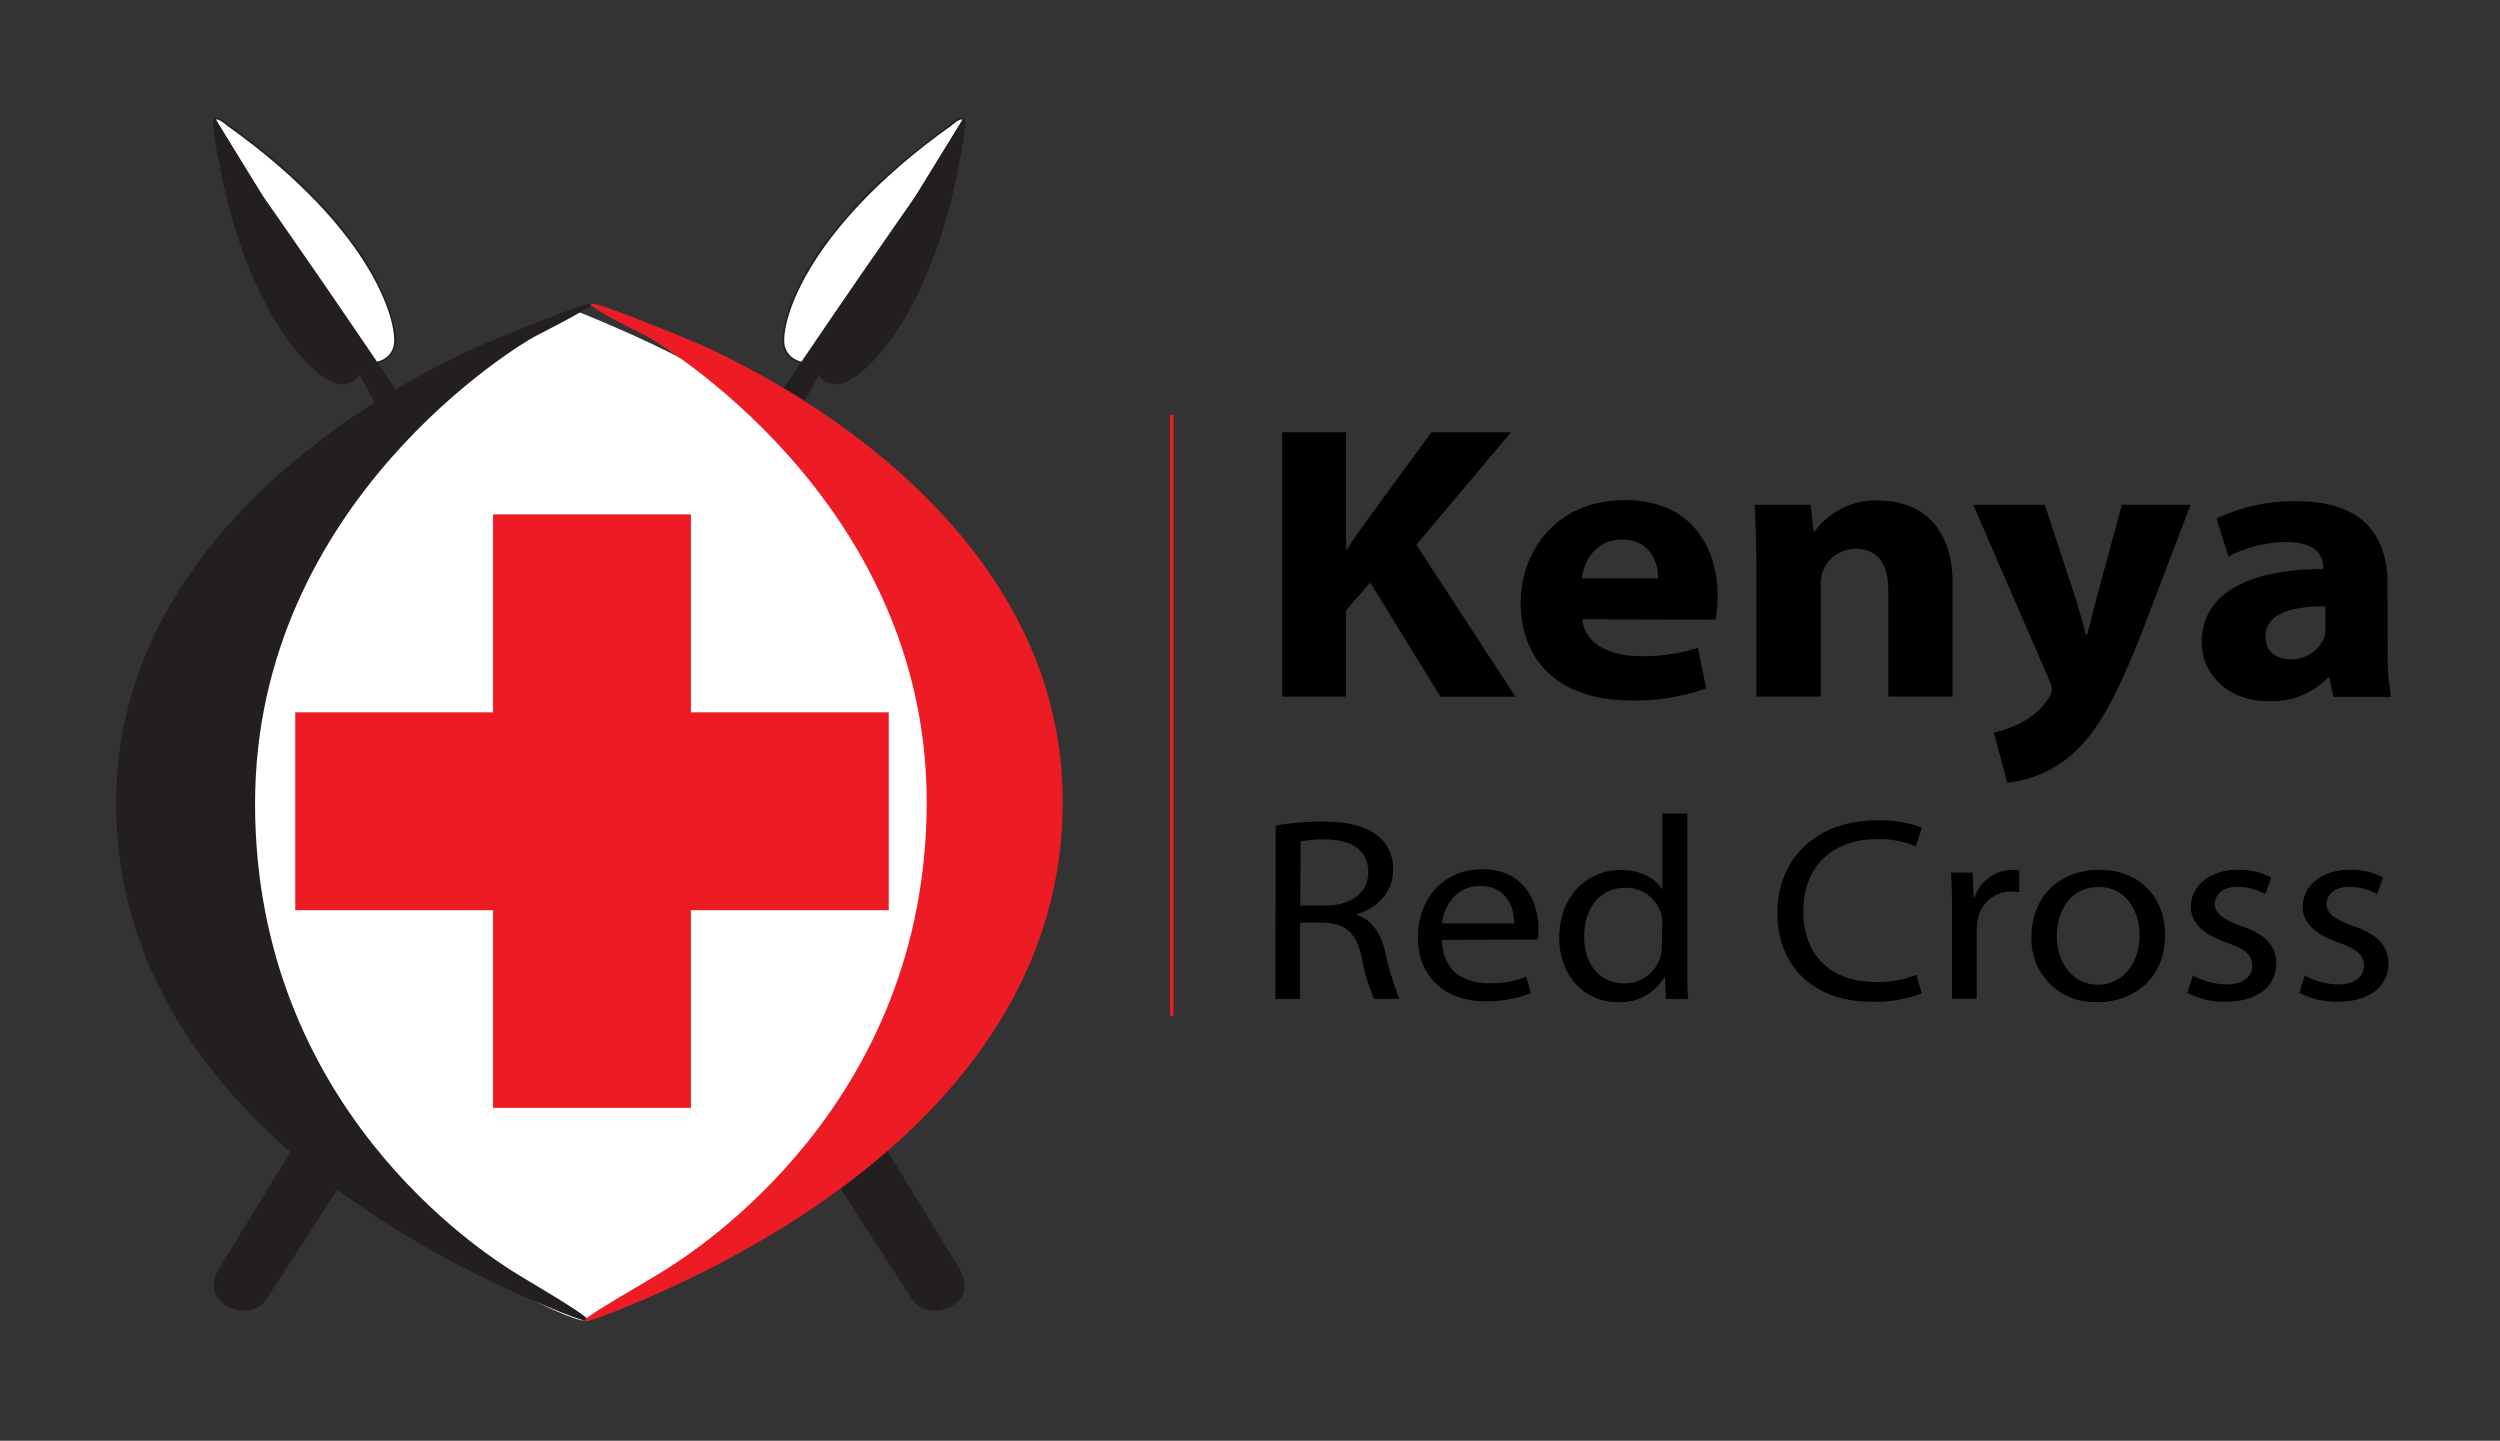 <svg id="Layer_1" data-name="Layer 1" xmlns="http://www.w3.org/2000/svg" xmlns:xlink="http://www.w3.org/1999/xlink" viewBox="0 0 345.8 199.28"><rect x="0" y="0" width="345.8" height="199.28" fill="#333333" stroke="none"/><defs><style>.cls-1,.cls-4,.cls-6{fill:none;}.cls-2{clip-path:url(#clip-path);}.cls-3{clip-path:url(#clip-path-2);}.cls-4{stroke:#ed1c24;stroke-width:0.48px;}.cls-5{fill:#fff;}.cls-6{stroke:#231f20;stroke-linecap:round;stroke-width:0.24px;}.cls-7{fill:#231f20;}.cls-8{fill:#ed1c24;}</style><clipPath id="clip-path"><rect class="cls-1" x="16.05" y="16.27" width="314.7" height="166.47"/></clipPath><clipPath id="clip-path-2"><rect class="cls-1" x="16.05" y="16.27" width="314.69" height="166.47"/></clipPath></defs><title>redcross-logo</title><g class="cls-2"><g class="cls-3"><line class="cls-4" x1="162.07" y1="57.39" x2="162.07" y2="140.51"/><path d="M177.35,59.79h8.84V76h.12c.88-1.4,1.82-2.71,2.75-4L198,59.79h11L195.91,75.36l13.7,21H199.24l-9.71-15.78-3.34,3.85V96.34h-8.84Z"/><path d="M218.88,85.66c.29,3.47,3.92,5.1,8.07,5.1a25.29,25.29,0,0,0,7.91-1.14L236,95.21a29.2,29.2,0,0,1-10.36,1.68c-9.72,0-15.29-5.21-15.29-13.56,0-6.73,4.57-14.15,14.46-14.15,9.26,0,12.77,6.67,12.77,13.23a19.24,19.24,0,0,1-.29,3.3ZM229.36,80c0-2-.94-5.36-5-5.36-3.81,0-5.33,3.2-5.56,5.36Z"/><path d="M242.94,78.28c0-3.3-.11-6.06-.23-8.46h7.73l.42,3.7H251a10.46,10.46,0,0,1,8.84-4.29c5.85,0,10.24,3.63,10.24,11.44V96.34h-8.89V81.65c0-3.41-1.29-5.75-4.52-5.75A4.84,4.84,0,0,0,252.14,79a5.39,5.39,0,0,0-.3,2.06V96.34h-8.9Z"/><path d="M282.83,69.82l4.28,13c.47,1.57,1.05,3.53,1.4,4.94h.18c.41-1.41.88-3.42,1.28-4.94l3.53-13H303l-6.67,17.47c-4.1,10.52-6.85,14.69-10.07,17.35a16.24,16.24,0,0,1-8.61,3.63l-1.87-6.94a14.76,14.76,0,0,0,3.86-1.41,9.77,9.77,0,0,0,3.69-3.31,2.22,2.22,0,0,0,.48-1.19,3.48,3.48,0,0,0-.36-1.36L272.94,69.82Z"/><path d="M330.27,90a31.14,31.14,0,0,0,.47,6.39h-8l-.52-2.65H322a10.78,10.78,0,0,1-8.2,3.25c-5.81,0-9.26-3.91-9.26-8.13,0-6.89,6.67-10.14,16.79-10.14v-.32c0-1.42-.8-3.43-5.2-3.43a17.88,17.88,0,0,0-7.9,2l-1.64-5.25a24.94,24.94,0,0,1,11.13-2.39c9.54,0,12.52,5.21,12.52,11.44Zm-8.61-6.14c-4.69,0-8.3,1-8.3,4.18,0,2.12,1.52,3.15,3.5,3.15a4.92,4.92,0,0,0,4.63-3,5.79,5.79,0,0,0,.17-1.41Z"/><path d="M176.45,114.19a37.79,37.79,0,0,1,6.52-.54c3.64,0,6,.66,7.66,2a5.9,5.9,0,0,1,2.07,4.63c0,3.17-2.23,5.31-5,6.18v.11c2,.65,3.2,2.38,3.86,4.91a41.86,41.86,0,0,0,2,6.68h-3.52a28.45,28.45,0,0,1-1.71-5.81c-.78-3.37-2.22-4.63-5.31-4.74h-3.2v10.55h-3.4Zm3.4,11.07h3.48c3.63,0,5.93-1.85,5.93-4.63,0-3.15-2.47-4.52-6-4.52a15.6,15.6,0,0,0-3.36.29Z"/><path d="M199.45,130c.07,4.27,3,6,6.43,6a13.07,13.07,0,0,0,5.24-.91l.62,2.28a16.38,16.38,0,0,1-6.32,1.12c-5.77,0-9.29-3.58-9.29-8.82s3.39-9.43,8.9-9.43c6.17,0,7.77,5,7.77,8.24a6.29,6.29,0,0,1-.13,1.48Zm10-2.28c0-2-.9-5.17-4.73-5.17-3.51,0-5,3-5.27,5.17Z"/><path d="M233.38,112.53v21.15c0,1.55,0,3.32.14,4.51h-3.08l-.15-3h-.09a7,7,0,0,1-6.4,3.43c-4.57,0-8.12-3.58-8.12-8.89,0-5.85,3.91-9.39,8.47-9.39,2.94,0,4.89,1.26,5.71,2.64h.07V112.53Zm-3.45,15.29a5.81,5.81,0,0,0-.15-1.37,5,5,0,0,0-5-3.65c-3.54,0-5.66,2.89-5.66,6.73,0,3.58,1.92,6.5,5.59,6.5a5.13,5.13,0,0,0,5-3.84,4.92,4.92,0,0,0,.15-1.33Z"/><path d="M265.81,137.41a18.09,18.09,0,0,1-6.95,1.15c-7.42,0-13-4.34-13-12.33,0-7.62,5.57-12.76,13.73-12.76a16.28,16.28,0,0,1,6.25,1l-.85,2.6a13,13,0,0,0-5.28-1c-6.17,0-10.27,3.65-10.27,10,0,6,3.71,9.76,10.08,9.76a14.43,14.43,0,0,0,5.57-1Z"/><path d="M270,126.16c0-2.07,0-3.83-.16-5.46h3l.15,3.44h.12a5.65,5.65,0,0,1,5.27-3.83,6.53,6.53,0,0,1,.93.07v3c-.34,0-.69-.06-1.16-.06a4.68,4.68,0,0,0-4.61,4,8.78,8.78,0,0,0-.12,1.48v9.35H270Z"/><path d="M290.05,138.59a8.65,8.65,0,0,1-9.05-9c0-5.85,4.17-9.28,9.37-9.28,5.42,0,9.1,3.64,9.1,9,0,6.5-4.89,9.32-9.38,9.32Zm.15-2.38c3.29,0,5.75-2.85,5.75-6.83,0-3-1.6-6.69-5.66-6.69s-5.79,3.47-5.79,6.79c0,3.84,2.36,6.73,5.67,6.73Z"/><path d="M303.33,134.94a10.2,10.2,0,0,0,4.56,1.23c2.47,0,3.64-1.12,3.64-2.6s-1-2.31-3.49-3.18c-3.43-1.15-5-2.89-5-4.95,0-2.82,2.49-5.13,6.51-5.13a9.41,9.41,0,0,1,4.61,1.07l-.82,2.28a8.34,8.34,0,0,0-3.87-1c-2,0-3.12,1.08-3.12,2.38s1.1,2.09,3.56,3c3.23,1.11,4.95,2.64,4.95,5.24,0,3.11-2.61,5.28-7,5.28a11.32,11.32,0,0,1-5.31-1.23Z"/><path d="M318.79,134.94a10.2,10.2,0,0,0,4.56,1.23c2.46,0,3.63-1.12,3.63-2.6s-1-2.31-3.47-3.18c-3.43-1.15-5-2.89-5-4.95,0-2.82,2.5-5.13,6.51-5.13a9.38,9.38,0,0,1,4.61,1.07l-.82,2.28a8.26,8.26,0,0,0-3.86-1c-2,0-3.13,1.08-3.13,2.38s1.09,2.09,3.55,3c3.25,1.11,5,2.64,5,5.24,0,3.11-2.62,5.28-7,5.28a11.42,11.42,0,0,1-5.32-1.23Z"/><path class="cls-5" d="M50.31,50.3s3.42.4,4.22-2.28S52.33,32.1,31.41,17.23c0,0-1.08-1-1.63-.81"/><path class="cls-6" d="M50.31,50.3s3.42.4,4.22-2.28S52.33,32.1,31.41,17.23c0,0-1.08-1-1.63-.81"/><path class="cls-7" d="M50.66,50.25S49.48,53.5,46.73,53s-13.21-9.16-17-34.54c0,0-.37-1.63.06-2"/><path class="cls-6" d="M50.66,50.25S49.48,53.5,46.73,53s-13.21-9.16-17-34.54c0,0-.37-1.63.06-2"/><path class="cls-7" d="M36.42,27.2S79.7,88.37,132.67,175.42c3.15,5.18-4.35,7.65-6.43,4.39C124.82,177.59,82,113.19,36.42,27.2Z"/><path class="cls-5" d="M112.7,50.3s-3.43.4-4.23-2.28,2.2-15.92,23.12-30.79c0,0,1.08-1,1.63-.81"/><path class="cls-6" d="M112.7,50.3s-3.43.4-4.23-2.28,2.2-15.92,23.12-30.79c0,0,1.08-1,1.63-.81"/><path class="cls-7" d="M112.34,50.25s1.18,3.25,3.93,2.74,13.21-9.16,17-34.54c0,0,.37-1.63-.06-2"/><path class="cls-6" d="M112.34,50.25s1.18,3.25,3.93,2.74,13.21-9.16,17-34.54c0,0,.37-1.63-.06-2"/><path class="cls-7" d="M126.59,27.2S83.3,88.37,30.34,175.42c-3.16,5.18,4.34,7.65,6.43,4.39C38.18,177.59,81,113.19,126.59,27.2Z"/><path class="cls-5" d="M79.67,43S20.16,63.45,26.6,117.92c5.28,44.62,49.75,63.89,53.8,64.7,3.63.72,62.58-35.84,56-74.88S107.39,54.19,79.67,43Z"/><path class="cls-7" d="M68.58,46.9S16,67,16.05,111.17s49,65.27,61.32,70.25c10.84,4.39-3.67-3.79-6.45-5.57-4.1-2.63-35.64-22.68-35.64-64.68S72.45,47.34,73.85,46.61C78,44.46,92.25,37.2,68.58,46.9Z"/><path class="cls-8" d="M94.42,46.63S147,66.74,147,110.91s-49,65.26-61.32,70.24,2.46-3,6.45-5.57,36.05-22.68,36.05-64.67S90.46,47,89.15,46.34C85.87,44.81,71.47,37.21,94.42,46.63Z"/><rect class="cls-8" x="68.2" y="71.15" width="27.37" height="82.09"/><rect class="cls-8" x="40.84" y="98.53" width="82.09" height="27.37"/></g></g></svg>